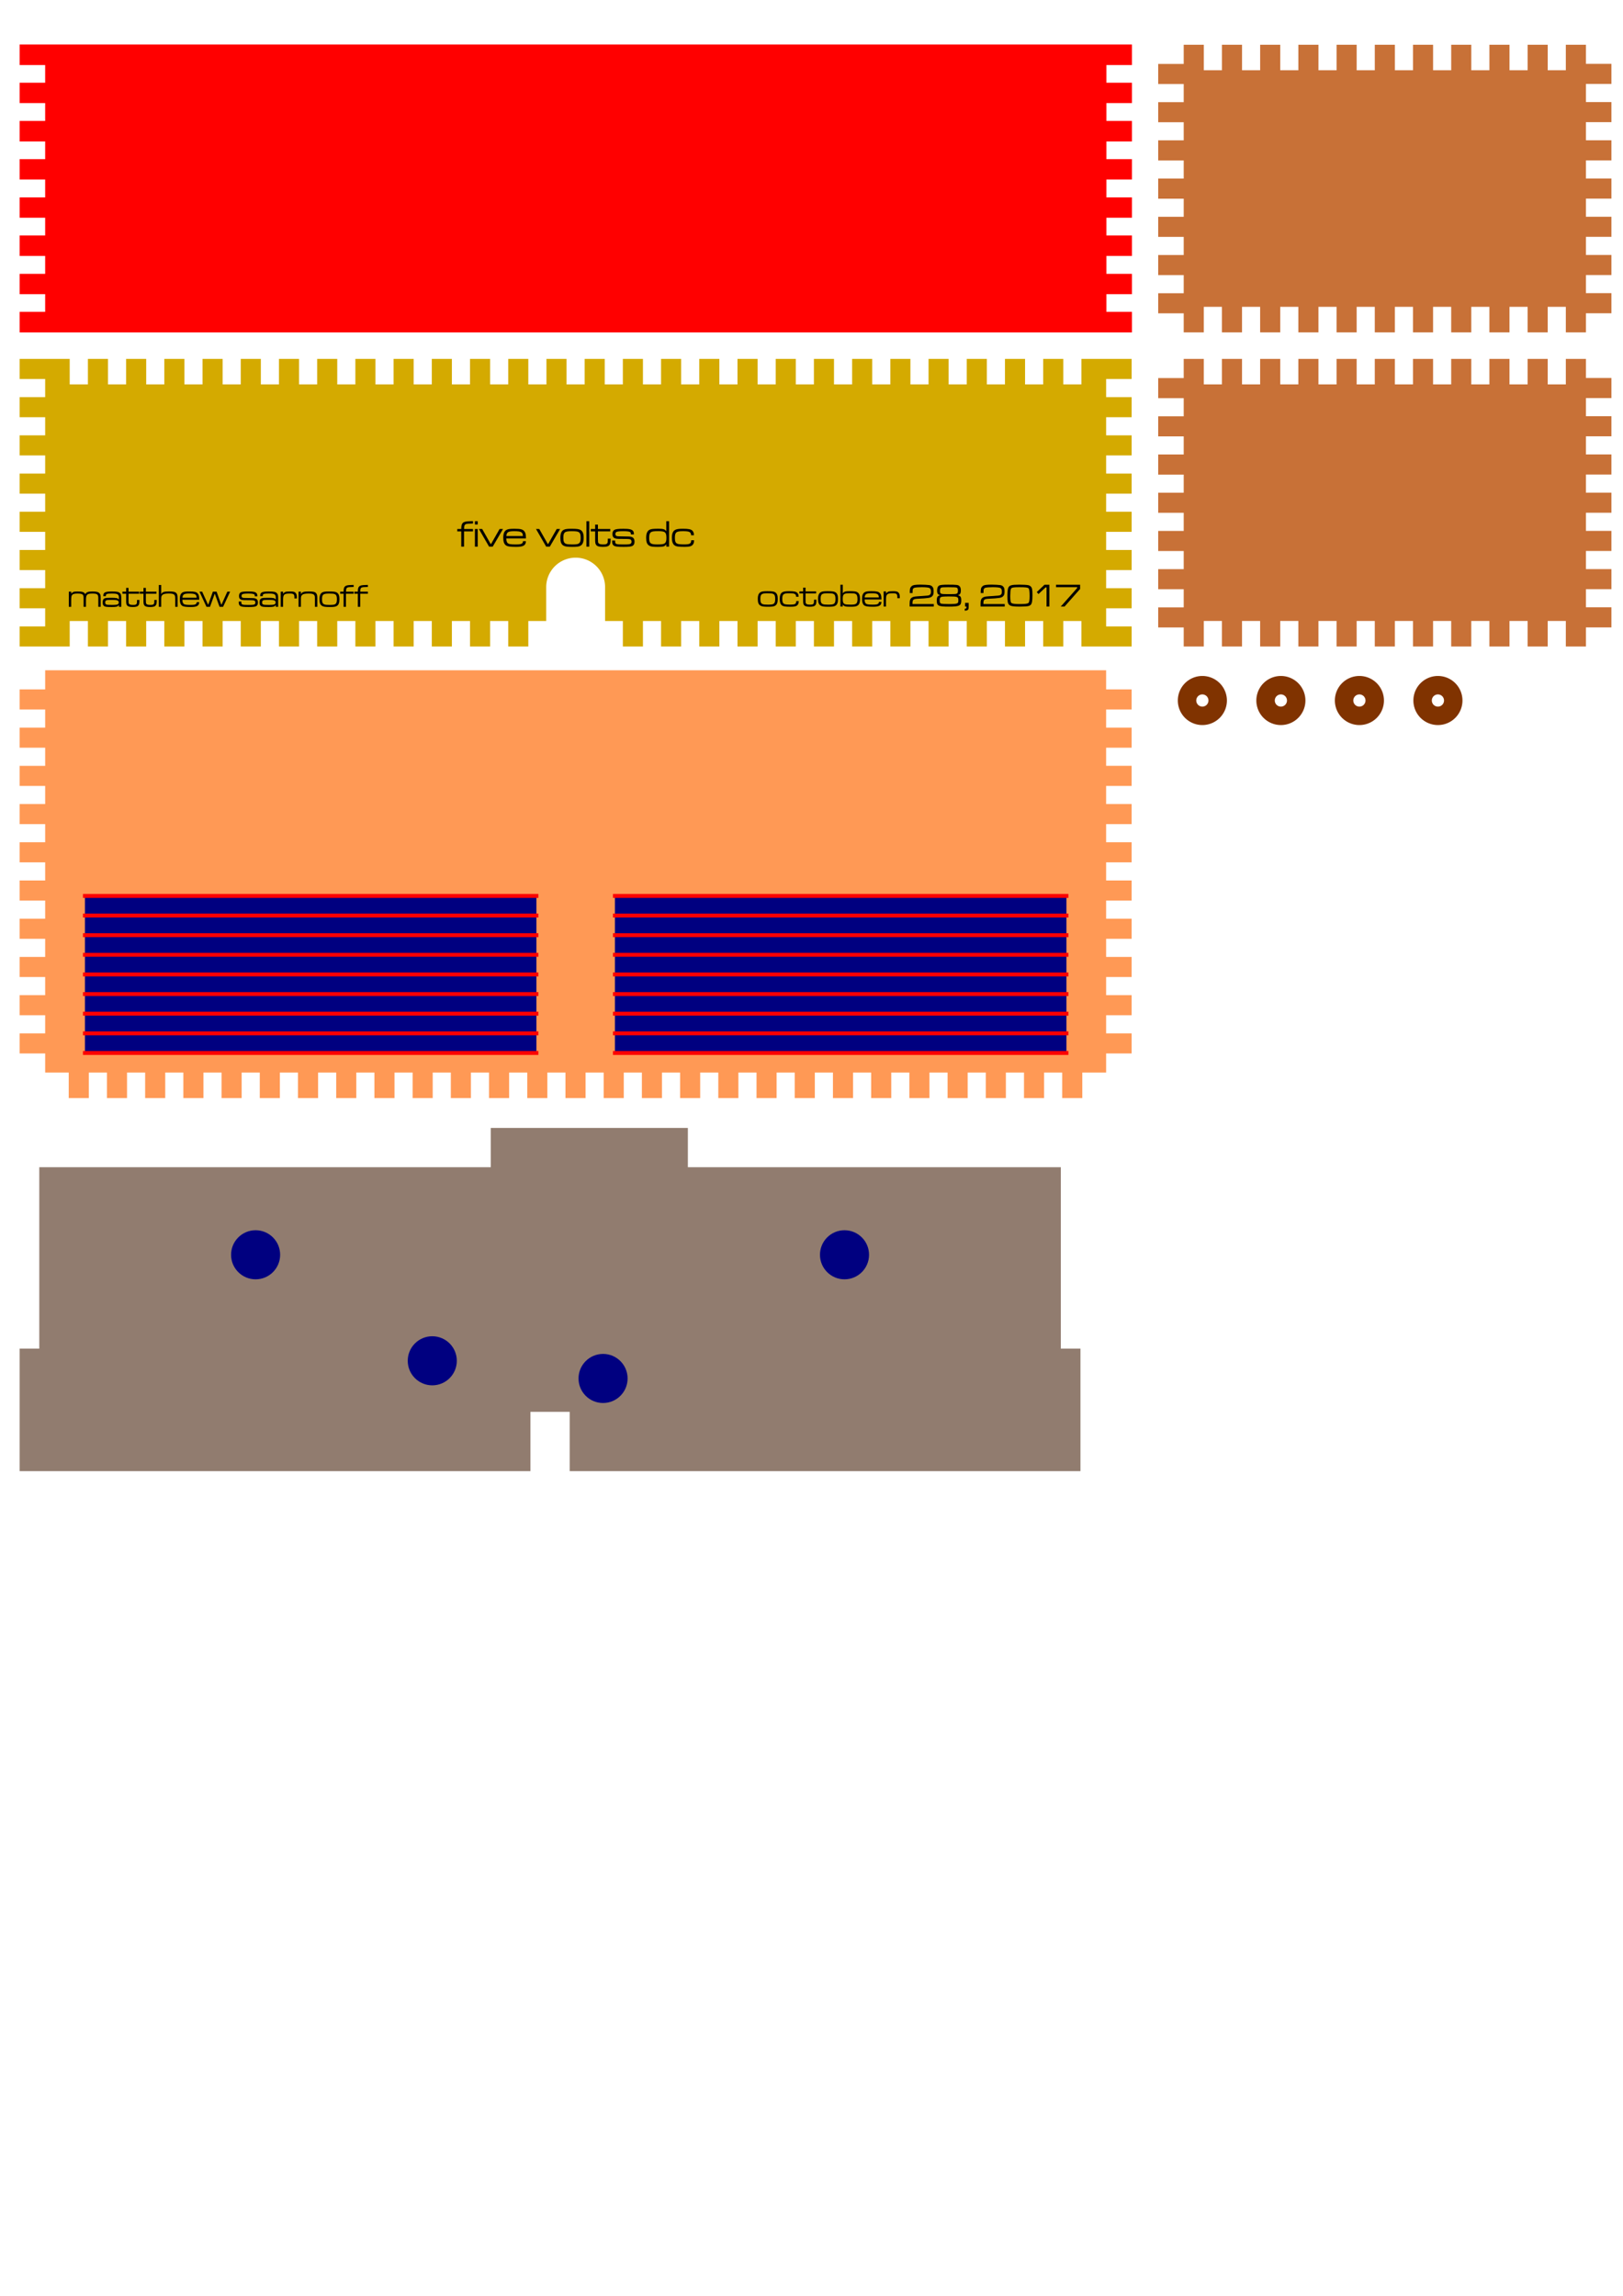 <?xml version="1.0" encoding="UTF-8" standalone="no"?>
<!-- Created with Inkscape (http://www.inkscape.org/) -->

<svg
   xmlns:dc="http://purl.org/dc/elements/1.1/"
   xmlns:cc="http://creativecommons.org/ns#"
   xmlns:rdf="http://www.w3.org/1999/02/22-rdf-syntax-ns#"
   xmlns:svg="http://www.w3.org/2000/svg"
   xmlns="http://www.w3.org/2000/svg"
   xmlns:sodipodi="http://sodipodi.sourceforge.net/DTD/sodipodi-0.dtd"
   xmlns:inkscape="http://www.inkscape.org/namespaces/inkscape"
   width="8.268in"
   height="11.693in"
   viewBox="0 0 210 297"
   version="1.1"
   id="svg8"
   inkscape:version="0.92.2 5c3e80d, 2017-08-06"
   sodipodi:docname="panaplex-glowforgeable-with-base.svg">
  <defs
     id="defs2" />
  <sodipodi:namedview
     id="base"
     pagecolor="#ffffff"
     bordercolor="#666666"
     borderopacity="1.0"
     inkscape:pageopacity="0.0"
     inkscape:pageshadow="2"
     inkscape:zoom="1.024917"
     inkscape:cx="59.522669"
     inkscape:cy="585.55363"
     inkscape:document-units="in"
     inkscape:current-layer="layer1"
     showgrid="true"
     inkscape:window-width="2560"
     inkscape:window-height="1395"
     inkscape:window-x="1680"
     inkscape:window-y="1"
     inkscape:window-maximized="1"
     units="in">
    <inkscape:grid
       type="xygrid"
       id="grid10"
       units="in"
       spacingx="2.54"
       spacingy="2.54"
       empspacing="10" />
  </sodipodi:namedview>
  <g
     inkscape:label="Layer 1"
     inkscape:groupmode="layer"
     id="layer1">
    <path
       style="opacity:1;fill:#803300;fill-opacity:1;fill-rule:nonzero;stroke:none;stroke-width:0.178;stroke-linecap:square;stroke-linejoin:miter;stroke-miterlimit:4;stroke-dasharray:none;stroke-dashoffset:0;stroke-opacity:1;paint-order:fill markers stroke"
       d="m 155.575,87.45 a 3.175,3.175 0 0 0 -3.175,3.175 3.175,3.175 0 0 0 3.175,3.175 3.175,3.175 0 0 0 3.175,-3.175 3.175,3.175 0 0 0 -3.175,-3.175 z m 0,2.387 a 0.787,0.787 0 0 1 0.788,0.788 0.787,0.787 0 0 1 -0.788,0.788 0.787,0.787 0 0 1 -0.788,-0.788 0.787,0.787 0 0 1 0.788,-0.788 z"
       id="path841"
       inkscape:connector-curvature="0" />
    <path
       style="opacity:1;fill:#917c6f;fill-opacity:1;fill-rule:nonzero;stroke:none;stroke-width:0.265;stroke-linecap:square;stroke-linejoin:miter;stroke-miterlimit:4;stroke-dasharray:none;stroke-dashoffset:0;stroke-opacity:1"
       d="m 63.5,145.921 v 0.051 5.029 H 5.08 v 23.469 H 2.54 v 15.85 h 2.591 63.5 v -7.671 h 5.08 v 7.671 h 63.5 2.591 v -15.85 h -2.54 v -23.469 h -48.26 v -5.08 z"
       id="rect220"
       inkscape:connector-curvature="0" />
    <path
       inkscape:connector-curvature="0"
       id="path863"
       d="m 165.735,87.45 a 3.175,3.175 0 0 0 -3.175,3.175 3.175,3.175 0 0 0 3.175,3.175 3.175,3.175 0 0 0 3.175,-3.175 3.175,3.175 0 0 0 -3.175,-3.175 z m 0,2.387 a 0.787,0.787 0 0 1 0.788,0.788 0.787,0.787 0 0 1 -0.788,0.788 0.787,0.787 0 0 1 -0.788,-0.788 0.787,0.787 0 0 1 0.788,-0.788 z"
       style="opacity:1;fill:#803300;fill-opacity:1;fill-rule:nonzero;stroke:none;stroke-width:0.178;stroke-linecap:square;stroke-linejoin:miter;stroke-miterlimit:4;stroke-dasharray:none;stroke-dashoffset:0;stroke-opacity:1;paint-order:fill markers stroke" />
    <path
       style="opacity:1;fill:#803300;fill-opacity:1;fill-rule:nonzero;stroke:none;stroke-width:0.178;stroke-linecap:square;stroke-linejoin:miter;stroke-miterlimit:4;stroke-dasharray:none;stroke-dashoffset:0;stroke-opacity:1;paint-order:fill markers stroke"
       d="m 175.895,87.45 a 3.175,3.175 0 0 0 -3.175,3.175 3.175,3.175 0 0 0 3.175,3.175 3.175,3.175 0 0 0 3.175,-3.175 3.175,3.175 0 0 0 -3.175,-3.175 z m 0,2.387 a 0.787,0.787 0 0 1 0.788,0.788 0.787,0.787 0 0 1 -0.788,0.788 0.787,0.787 0 0 1 -0.788,-0.788 0.787,0.787 0 0 1 0.788,-0.788 z"
       id="path865"
       inkscape:connector-curvature="0" />
    <path
       inkscape:connector-curvature="0"
       id="path867"
       d="m 186.055,87.45 a 3.175,3.175 0 0 0 -3.175,3.175 3.175,3.175 0 0 0 3.175,3.175 3.175,3.175 0 0 0 3.175,-3.175 3.175,3.175 0 0 0 -3.175,-3.175 z m 0,2.387 a 0.787,0.787 0 0 1 0.788,0.788 0.787,0.787 0 0 1 -0.788,0.788 0.787,0.787 0 0 1 -0.788,-0.788 0.787,0.787 0 0 1 0.788,-0.788 z"
       style="opacity:1;fill:#803300;fill-opacity:1;fill-rule:nonzero;stroke:none;stroke-width:0.178;stroke-linecap:square;stroke-linejoin:miter;stroke-miterlimit:4;stroke-dasharray:none;stroke-dashoffset:0;stroke-opacity:1;paint-order:fill markers stroke" />
    <circle
       style="opacity:1;fill:#000080;fill-opacity:1;fill-rule:nonzero;stroke:none;stroke-width:0.178;stroke-linecap:square;stroke-linejoin:miter;stroke-miterlimit:4;stroke-dasharray:none;stroke-dashoffset:0;stroke-opacity:1;paint-order:fill markers stroke"
       id="path135"
       cx="33.071"
       cy="162.329"
       r="3.175" />
    <circle
       r="3.175"
       cy="176.045"
       cx="55.931"
       id="circle137"
       style="opacity:1;fill:#000080;fill-opacity:1;fill-rule:nonzero;stroke:none;stroke-width:0.178;stroke-linecap:square;stroke-linejoin:miter;stroke-miterlimit:4;stroke-dasharray:none;stroke-dashoffset:0;stroke-opacity:1;paint-order:fill markers stroke" />
    <circle
       style="opacity:1;fill:#000080;fill-opacity:1;fill-rule:nonzero;stroke:none;stroke-width:0.178;stroke-linecap:square;stroke-linejoin:miter;stroke-miterlimit:4;stroke-dasharray:none;stroke-dashoffset:0;stroke-opacity:1;paint-order:fill markers stroke"
       id="circle139"
       cx="78.029"
       cy="178.331"
       r="3.175" />
    <circle
       r="3.175"
       cy="162.329"
       cx="109.271"
       id="circle141"
       style="opacity:1;fill:#000080;fill-opacity:1;fill-rule:nonzero;stroke:none;stroke-width:0.178;stroke-linecap:square;stroke-linejoin:miter;stroke-miterlimit:4;stroke-dasharray:none;stroke-dashoffset:0;stroke-opacity:1;paint-order:fill markers stroke" />
    <path
       inkscape:connector-curvature="0"
       style="opacity:1;fill:#d4aa00;fill-opacity:1;fill-rule:nonzero;stroke:none;stroke-width:0.265;stroke-linecap:square;stroke-linejoin:miter;stroke-miterlimit:4;stroke-dasharray:none;stroke-dashoffset:0;stroke-opacity:1"
       d="m 2.54,46.429 v 0.064 2.536 h 3.302 v 0.766 1.579 H 2.54 v 2.6 h 3.302 v 2.345 H 2.54 v 2.599 h 3.302 v 2.345 H 2.54 v 2.599 h 3.302 v 2.345 H 2.54 v 2.599 h 3.302 v 2.345 H 2.54 v 2.6 h 3.302 v 2.345 H 2.54 v 2.599 h 3.302 v 1.579 0.766 H 2.54 v 2.599 h 3.366 3.111 v -3.302 h 2.354 v 3.302 h 2.599 v -3.302 h 2.345 v 3.302 h 2.599 v -3.302 h 2.345 v 3.302 h 2.599 v -3.302 h 2.345 v 3.302 h 2.599 v -3.302 h 2.346 v 3.302 h 2.599 v -3.302 h 2.345 v 3.302 h 2.599 v -3.302 h 2.345 v 3.302 h 2.599 v -3.302 h 2.345 v 3.302 h 2.599 v -3.302 h 2.346 v 3.302 h 2.599 v -3.302 h 2.345 v 3.302 h 2.599 v -3.302 h 2.345 v 3.302 h 2.599 v -3.302 h 2.345 v 3.302 h 2.599 v -3.302 h 2.316 v -4.382 a 3.81,3.81 0 0 1 3.81,-3.81 3.81,3.81 0 0 1 3.81,3.81 v 4.382 h 2.299 v 3.302 h 2.599 v -3.302 h 2.345 v 3.302 h 2.599 v -3.302 h 2.346 v 3.302 h 2.599 v -3.302 h 2.345 v 3.302 h 2.599 v -3.302 h 2.345 v 3.302 h 2.599 v -3.302 h 2.345 v 3.302 h 2.599 v -3.302 h 2.346 v 3.302 h 2.599 v -3.302 h 2.345 v 3.302 h 2.599 v -3.302 h 2.345 v 3.302 h 2.599 v -3.302 h 2.345 v 3.302 h 2.6 v -3.302 h 2.345 v 3.302 h 2.599 v -3.302 h 2.345 v 3.302 h 2.599 v -3.302 h 2.345 v 3.302 h 3.137 3.365 v -2.599 h -3.302 v -0.766 -1.579 h 3.302 v -2.599 h -3.302 v -2.345 h 3.302 v -2.6 h -3.302 v -2.345 h 3.302 v -2.599 h -3.302 v -2.345 h 3.302 V 61.263 h -3.302 v -2.345 h 3.302 v -2.599 h -3.302 v -2.345 h 3.302 v -2.6 h -3.302 v -1.579 -0.766 h 3.302 v -2.599 h -3.365 -3.137 v 3.302 h -2.345 v -3.302 h -2.599 v 3.302 h -2.345 v -3.302 h -2.599 v 3.302 h -2.345 v -3.302 h -2.6 v 3.302 h -2.345 v -3.302 h -2.599 v 3.302 h -2.345 v -3.302 h -2.599 v 3.302 h -2.345 v -3.302 h -2.599 v 3.302 h -2.346 v -3.302 h -2.599 v 3.302 h -2.345 v -3.302 h -2.599 v 3.302 h -2.345 v -3.302 h -2.599 v 3.302 h -2.345 v -3.302 h -2.599 v 3.302 h -2.346 v -3.302 h -2.599 v 3.302 h -2.345 v -3.302 h -2.599 v 3.302 h -2.345 v -3.302 h -2.599 v 3.302 h -2.345 v -3.302 h -2.599 v 3.302 h -2.346 v -3.302 h -2.599 v 3.302 h -2.345 v -3.302 h -2.599 v 3.302 h -2.345 v -3.302 h -2.599 v 3.302 h -2.345 v -3.302 h -2.599 v 3.302 h -2.346 v -3.302 h -2.599 v 3.302 h -2.345 v -3.302 h -2.599 v 3.302 h -2.345 v -3.302 h -2.599 v 3.302 H 33.748 V 46.429 H 31.149 v 3.302 h -2.346 v -3.302 h -2.599 v 3.302 h -2.345 v -3.302 h -2.599 v 3.302 h -2.345 v -3.302 h -2.599 v 3.302 h -2.345 v -3.302 h -2.599 v 3.302 H 9.017 V 46.429 H 5.906 Z"
       id="rect980" />
    <path
       inkscape:connector-curvature="0"
       style="opacity:1;fill:#c87137;fill-opacity:1;fill-rule:nonzero;stroke:none;stroke-width:0.203;stroke-linecap:square;stroke-linejoin:miter;stroke-miterlimit:4;stroke-dasharray:none;stroke-dashoffset:0;stroke-opacity:1;paint-order:fill markers stroke"
       d="m 153.162,5.789 v 0.064 2.417 H 149.86 v 2.599 h 3.302 v 2.345 H 149.86 v 2.599 h 3.302 v 2.345 H 149.86 v 2.6 h 3.302 v 2.345 H 149.86 v 2.599 h 3.302 v 2.345 H 149.86 v 2.599 h 3.302 v 2.345 H 149.86 v 2.599 h 3.302 v 2.346 H 149.86 v 2.599 h 3.302 v 2.463 h 2.6 v -3.302 h 2.345 v 3.302 h 2.599 v -3.302 h 2.345 v 3.302 h 2.599 v -3.302 h 2.345 v 3.302 h 2.599 v -3.302 h 2.345 v 3.302 h 2.6 v -3.302 h 2.345 v 3.302 h 2.599 v -3.302 h 2.345 v 3.302 h 2.599 v -3.302 h 2.345 v 3.302 h 2.599 v -3.302 h 2.345 v 3.302 h 2.6 v -3.302 h 2.345 v 3.302 h 2.599 v -3.302 h 2.345 v 3.302 h 2.599 v -2.472 h 3.302 v -2.599 h -3.302 v -2.345 h 3.302 v -2.599 h -3.302 v -2.345 h 3.302 v -2.599 h -3.302 v -2.345 h 3.302 v -2.6 h -3.302 v -2.345 h 3.302 v -2.599 h -3.302 v -2.345 h 3.302 v -2.599 h -3.302 v -2.345 h 3.302 V 8.262 h -3.302 v -2.473 h -2.599 V 9.091 H 200.262 V 5.789 h -2.599 v 3.302 h -2.345 V 5.789 h -2.6 v 3.302 h -2.345 V 5.789 h -2.599 v 3.302 h -2.345 V 5.789 h -2.599 v 3.302 h -2.345 V 5.789 h -2.599 v 3.302 h -2.345 V 5.789 h -2.6 v 3.302 h -2.345 V 5.789 h -2.599 v 3.302 h -2.345 V 5.789 h -2.599 v 3.302 h -2.345 V 5.789 h -2.599 v 3.302 h -2.345 V 5.789 Z"
       id="rect130" />
    <path
       inkscape:connector-curvature="0"
       style="opacity:1;fill:#ff9955;fill-opacity:1;fill-rule:nonzero;stroke:none;stroke-width:0.265;stroke-linecap:square;stroke-linejoin:miter;stroke-miterlimit:4;stroke-dasharray:none;stroke-dashoffset:0;stroke-opacity:1"
       d="m 5.842,86.713 v 0.064 2.409 H 2.54 v 2.6 h 3.302 v 2.345 H 2.54 v 2.599 h 3.302 v 2.345 H 2.54 v 2.599 h 3.302 v 2.345 H 2.54 v 2.599 h 3.302 v 2.345 H 2.54 v 2.6 h 3.302 v 2.345 H 2.54 v 2.599 h 3.302 v 2.345 H 2.54 v 2.599 h 3.302 v 2.345 H 2.54 v 2.599 h 3.302 v 2.346 H 2.54 v 2.599 h 3.302 v 2.345 H 2.54 v 2.599 h 3.302 v 2.472 H 8.89 v 3.302 h 2.599 v -3.302 h 2.345 v 3.302 h 2.599 v -3.302 h 2.345 v 3.302 h 2.599 v -3.302 h 2.345 v 3.302 h 2.6 v -3.302 h 2.345 v 3.302 h 2.599 v -3.302 h 2.345 v 3.302 h 2.599 v -3.302 h 2.345 v 3.302 h 2.599 v -3.302 h 2.345 v 3.302 h 2.6 v -3.302 h 2.345 v 3.302 h 2.599 v -3.302 h 2.345 v 3.302 h 2.599 v -3.302 h 2.345 v 3.302 h 2.599 v -3.302 h 2.345 v 3.302 h 2.6 v -3.302 h 2.345 v 3.302 h 2.599 v -3.302 h 2.345 v 3.302 h 2.599 v -3.302 h 2.345 v 3.302 h 2.599 v -3.302 h 2.345 v 3.302 h 2.6 v -3.302 h 2.345 v 3.302 h 2.599 v -3.302 h 2.345 v 3.302 h 2.599 v -3.302 h 2.345 v 3.302 h 2.599 v -3.302 h 2.346 v 3.302 h 2.599 v -3.302 h 2.345 v 3.302 h 2.599 v -3.302 h 2.345 v 3.302 h 2.599 v -3.302 h 2.345 v 3.302 h 2.599 v -3.302 h 2.346 v 3.302 h 2.599 v -3.302 h 2.345 v 3.302 h 2.599 v -3.302 h 2.345 v 3.302 h 2.599 v -3.302 h 2.345 v 3.302 h 2.599 v -3.302 h 3.082 v -2.472 h 3.302 v -2.599 h -3.302 v -2.345 h 3.302 v -2.6 h -3.302 v -2.345 h 3.302 v -2.599 h -3.302 v -2.345 h 3.302 v -2.599 h -3.302 v -2.345 h 3.302 v -2.599 h -3.302 v -2.345 h 3.302 v -2.6 h -3.302 v -2.345 h 3.302 v -2.599 h -3.302 v -2.345 h 3.302 v -2.599 h -3.302 v -2.345 h 3.302 v -2.599 h -3.302 v -2.345 h 3.302 v -2.6 h -3.302 v -2.472 z"
       id="rect1050" />
    <g
       transform="translate(-48.196,-10.224)"
       aria-label="matthew sarnoff"
       style="font-style:normal;font-variant:normal;font-weight:500;font-stretch:normal;font-size:4.233px;line-height:125%;font-family:'Microgramma D Extended';-inkscape-font-specification:'Microgramma D Extended Medium';letter-spacing:0px;word-spacing:0px;fill:#000000;fill-opacity:1;stroke:none;stroke-width:0.265px;stroke-linecap:butt;stroke-linejoin:miter;stroke-opacity:1"
       id="text199">
      <path
         inkscape:connector-curvature="0"
         d="m 57.097,86.767 v 1.96 h 0.309 v -0.77 c 0,-0.487 0.025,-0.656 0.123,-0.766 0.114,-0.127 0.309,-0.178 0.703,-0.178 0.368,0 0.559,0.042 0.669,0.144 0.08,0.08 0.106,0.186 0.106,0.47 v 1.101 h 0.309 v -0.77 c 0,-0.478 0.03,-0.643 0.14,-0.77 0.106,-0.127 0.292,-0.174 0.686,-0.174 0.648,0 0.77,0.097 0.77,0.614 v 1.101 h 0.309 v -1.033 c 0,-0.457 -0.025,-0.572 -0.152,-0.715 -0.165,-0.178 -0.389,-0.237 -0.923,-0.237 -0.563,0 -0.787,0.085 -0.914,0.343 -0.157,-0.267 -0.377,-0.343 -1.016,-0.343 -0.478,0 -0.61,0.047 -0.804,0.284 v -0.258 z"
         style="font-style:normal;font-variant:normal;font-weight:500;font-stretch:normal;font-family:'Microgramma D Extended';-inkscape-font-specification:'Microgramma D Extended Medium';stroke-width:0.265px"
         id="path215" />
      <path
         inkscape:connector-curvature="0"
         d="m 61.888,87.356 v -0.025 c 0.004,-0.271 0.123,-0.318 0.796,-0.318 0.512,0 0.69,0.038 0.8,0.174 0.072,0.085 0.093,0.169 0.093,0.373 v 0.212 h -0.025 c -0.135,-0.186 -0.271,-0.212 -1.075,-0.212 -0.415,0 -0.601,0.017 -0.72,0.064 -0.203,0.076 -0.279,0.229 -0.279,0.538 0,0.237 0.042,0.356 0.169,0.457 0.144,0.11 0.33,0.135 1.033,0.135 0.597,0 0.741,-0.042 0.889,-0.254 h 0.013 l -0.004,0.229 h 0.309 v -1.033 c 0,-0.466 -0.03,-0.597 -0.165,-0.732 -0.165,-0.174 -0.394,-0.22 -1.058,-0.22 -0.851,0 -1.101,0.119 -1.101,0.529 v 0.085 z m 0.792,0.478 c 0.69,0 0.876,0.068 0.876,0.322 0,0.262 -0.157,0.326 -0.813,0.326 -0.483,0 -0.694,-0.013 -0.783,-0.051 -0.11,-0.047 -0.152,-0.123 -0.152,-0.267 0,-0.127 0.038,-0.212 0.114,-0.262 0.089,-0.055 0.237,-0.068 0.758,-0.068 z"
         style="font-style:normal;font-variant:normal;font-weight:500;font-stretch:normal;font-family:'Microgramma D Extended';-inkscape-font-specification:'Microgramma D Extended Medium';stroke-width:0.265px"
         id="path217" />
      <path
         inkscape:connector-curvature="0"
         d="m 64.516,86.281 v 0.487 h -0.483 v 0.267 h 0.483 v 0.948 c 0,0.309 0.025,0.432 0.11,0.55 0.114,0.157 0.339,0.22 0.758,0.22 0.415,0 0.627,-0.068 0.741,-0.241 0.08,-0.119 0.106,-0.246 0.106,-0.55 v -0.123 h -0.309 v 0.123 c 0,0.241 -0.013,0.313 -0.059,0.385 -0.068,0.106 -0.174,0.135 -0.449,0.135 -0.296,0 -0.436,-0.038 -0.516,-0.135 -0.064,-0.08 -0.064,-0.093 -0.072,-0.466 v -0.847 h 1.372 v -0.267 h -1.372 v -0.487 z"
         style="font-style:normal;font-variant:normal;font-weight:500;font-stretch:normal;font-family:'Microgramma D Extended';-inkscape-font-specification:'Microgramma D Extended Medium';stroke-width:0.265px"
         id="path219" />
      <path
         inkscape:connector-curvature="0"
         d="m 66.757,86.281 v 0.487 h -0.483 v 0.267 h 0.483 v 0.948 c 0,0.309 0.025,0.432 0.11,0.55 0.114,0.157 0.339,0.22 0.758,0.22 0.415,0 0.627,-0.068 0.741,-0.241 0.08,-0.119 0.106,-0.246 0.106,-0.55 v -0.123 h -0.309 v 0.123 c 0,0.241 -0.013,0.313 -0.059,0.385 -0.068,0.106 -0.174,0.135 -0.449,0.135 -0.296,0 -0.436,-0.038 -0.516,-0.135 -0.064,-0.08 -0.064,-0.093 -0.072,-0.466 v -0.847 h 1.372 v -0.267 h -1.372 v -0.487 z"
         style="font-style:normal;font-variant:normal;font-weight:500;font-stretch:normal;font-family:'Microgramma D Extended';-inkscape-font-specification:'Microgramma D Extended Medium';stroke-width:0.265px"
         id="path221" />
      <path
         inkscape:connector-curvature="0"
         d="m 68.743,85.904 v 2.824 h 0.309 v -0.923 c 0,-0.373 0.017,-0.461 0.123,-0.58 0.131,-0.152 0.381,-0.216 0.859,-0.216 0.423,0 0.618,0.047 0.72,0.169 0.093,0.114 0.11,0.22 0.11,0.627 v 0.923 h 0.309 v -1.02 c 0,-0.466 -0.034,-0.618 -0.165,-0.754 -0.152,-0.161 -0.394,-0.216 -0.936,-0.216 -0.639,0 -0.864,0.072 -0.995,0.318 h -0.025 v -1.151 z"
         style="font-style:normal;font-variant:normal;font-weight:500;font-stretch:normal;font-family:'Microgramma D Extended';-inkscape-font-specification:'Microgramma D Extended Medium';stroke-width:0.265px"
         id="path223" />
      <path
         inkscape:connector-curvature="0"
         d="m 73.646,88.122 c -0.013,0.127 -0.021,0.161 -0.072,0.212 -0.102,0.114 -0.275,0.148 -0.72,0.148 -0.588,0 -0.8,-0.038 -0.919,-0.161 -0.093,-0.097 -0.135,-0.25 -0.144,-0.504 h 2.184 c -0.009,-0.466 -0.051,-0.643 -0.199,-0.817 -0.182,-0.203 -0.415,-0.258 -1.092,-0.258 -0.474,0 -0.699,0.03 -0.859,0.119 -0.254,0.14 -0.368,0.415 -0.368,0.893 0,0.402 0.093,0.673 0.279,0.817 0.174,0.135 0.474,0.182 1.151,0.182 0.796,0 1.071,-0.161 1.084,-0.631 z m -1.846,-0.572 c 0.034,-0.436 0.199,-0.538 0.876,-0.538 0.762,0 0.953,0.106 0.957,0.538 z"
         style="font-style:normal;font-variant:normal;font-weight:500;font-stretch:normal;font-family:'Microgramma D Extended';-inkscape-font-specification:'Microgramma D Extended Medium';stroke-width:0.265px"
         id="path225" />
      <path
         inkscape:connector-curvature="0"
         d="m 74.004,86.767 0.906,1.96 h 0.457 l 0.597,-1.668 h 0.03 l 0.605,1.668 h 0.461 l 0.91,-1.96 h -0.36 l -0.754,1.676 h -0.034 l -0.601,-1.676 h -0.487 l -0.593,1.676 h -0.03 l -0.762,-1.676 z"
         style="font-style:normal;font-variant:normal;font-weight:500;font-stretch:normal;font-family:'Microgramma D Extended';-inkscape-font-specification:'Microgramma D Extended Medium';stroke-width:0.265px"
         id="path227" />
      <path
         inkscape:connector-curvature="0"
         d="m 79.085,88.046 v 0.102 c 0,0.241 0.047,0.364 0.182,0.461 0.148,0.11 0.415,0.144 1.084,0.144 0.559,0 0.842,-0.03 0.982,-0.106 0.161,-0.089 0.233,-0.233 0.233,-0.474 0,-0.385 -0.182,-0.555 -0.631,-0.572 -0.203,-0.009 -0.77,-0.021 -0.902,-0.017 -0.47,0.009 -0.584,-0.042 -0.584,-0.258 0,-0.102 0.03,-0.174 0.089,-0.216 0.089,-0.068 0.347,-0.097 0.783,-0.097 0.466,0 0.699,0.034 0.783,0.123 0.047,0.042 0.059,0.093 0.059,0.237 h 0.33 c 0,-0.233 -0.017,-0.296 -0.089,-0.385 -0.144,-0.186 -0.411,-0.246 -1.071,-0.246 -0.576,0 -0.868,0.038 -1.008,0.127 -0.14,0.093 -0.207,0.241 -0.207,0.453 0,0.394 0.182,0.533 0.699,0.542 0.749,0.009 0.813,0.009 0.897,0.009 0.394,-0.004 0.521,0.072 0.521,0.305 0,0.097 -0.025,0.165 -0.085,0.212 -0.093,0.076 -0.246,0.093 -0.787,0.093 -0.881,0 -0.948,-0.025 -0.944,-0.381 l -0.004,-0.055 z"
         style="font-style:normal;font-variant:normal;font-weight:500;font-stretch:normal;font-family:'Microgramma D Extended';-inkscape-font-specification:'Microgramma D Extended Medium';stroke-width:0.265px"
         id="path229" />
      <path
         inkscape:connector-curvature="0"
         d="m 82.186,87.356 v -0.025 c 0.004,-0.271 0.123,-0.318 0.796,-0.318 0.512,0 0.69,0.038 0.8,0.174 0.072,0.085 0.093,0.169 0.093,0.373 v 0.212 h -0.025 c -0.135,-0.186 -0.271,-0.212 -1.075,-0.212 -0.415,0 -0.601,0.017 -0.72,0.064 -0.203,0.076 -0.279,0.229 -0.279,0.538 0,0.237 0.042,0.356 0.169,0.457 0.144,0.11 0.33,0.135 1.033,0.135 0.597,0 0.741,-0.042 0.889,-0.254 h 0.013 l -0.004,0.229 h 0.309 v -1.033 c 0,-0.466 -0.03,-0.597 -0.165,-0.732 -0.165,-0.174 -0.394,-0.22 -1.058,-0.22 -0.851,0 -1.101,0.119 -1.101,0.529 v 0.085 z m 0.792,0.478 c 0.69,0 0.876,0.068 0.876,0.322 0,0.262 -0.157,0.326 -0.813,0.326 -0.483,0 -0.694,-0.013 -0.783,-0.051 -0.11,-0.047 -0.152,-0.123 -0.152,-0.267 0,-0.127 0.038,-0.212 0.114,-0.262 0.089,-0.055 0.237,-0.068 0.758,-0.068 z"
         style="font-style:normal;font-variant:normal;font-weight:500;font-stretch:normal;font-family:'Microgramma D Extended';-inkscape-font-specification:'Microgramma D Extended Medium';stroke-width:0.265px"
         id="path231" />
      <path
         inkscape:connector-curvature="0"
         d="m 84.514,86.767 v 1.96 h 0.309 v -0.906 c 0,-0.69 0.131,-0.809 0.876,-0.809 0.483,0 0.588,0.089 0.588,0.495 v 0.14 h 0.318 v -0.203 c 0,-0.254 -0.068,-0.44 -0.199,-0.555 -0.131,-0.114 -0.288,-0.148 -0.673,-0.148 -0.373,0 -0.538,0.017 -0.656,0.076 -0.106,0.051 -0.182,0.119 -0.233,0.212 h -0.021 v -0.262 z"
         style="font-style:normal;font-variant:normal;font-weight:500;font-stretch:normal;font-family:'Microgramma D Extended';-inkscape-font-specification:'Microgramma D Extended Medium';stroke-width:0.265px"
         id="path233" />
      <path
         inkscape:connector-curvature="0"
         d="m 86.821,86.767 v 1.96 h 0.309 v -0.906 c 0,-0.373 0.017,-0.466 0.114,-0.58 0.135,-0.165 0.381,-0.229 0.864,-0.229 0.428,0 0.622,0.047 0.724,0.169 0.089,0.102 0.11,0.22 0.11,0.572 v 0.974 h 0.309 v -1.105 c 0,-0.368 -0.042,-0.533 -0.161,-0.665 -0.152,-0.165 -0.385,-0.216 -0.948,-0.216 -0.643,0 -0.859,0.068 -0.986,0.322 h -0.025 v -0.296 z"
         style="font-style:normal;font-variant:normal;font-weight:500;font-stretch:normal;font-family:'Microgramma D Extended';-inkscape-font-specification:'Microgramma D Extended Medium';stroke-width:0.265px"
         id="path235" />
      <path
         inkscape:connector-curvature="0"
         d="m 90.734,86.742 c -0.445,0 -0.665,0.03 -0.826,0.114 -0.258,0.135 -0.377,0.415 -0.377,0.881 0,0.483 0.097,0.732 0.347,0.876 0.178,0.106 0.419,0.14 0.995,0.14 0.5,0 0.72,-0.03 0.889,-0.127 0.246,-0.14 0.351,-0.406 0.351,-0.881 0,-0.457 -0.097,-0.711 -0.334,-0.864 -0.169,-0.106 -0.411,-0.14 -1.046,-0.14 z m 0.051,0.271 c 0.398,0 0.61,0.021 0.728,0.076 0.199,0.089 0.271,0.262 0.271,0.648 0,0.343 -0.051,0.516 -0.178,0.618 -0.127,0.097 -0.301,0.127 -0.758,0.127 -0.364,0 -0.55,-0.017 -0.677,-0.064 -0.229,-0.08 -0.309,-0.254 -0.309,-0.66 0,-0.631 0.14,-0.745 0.923,-0.745 z"
         style="font-style:normal;font-variant:normal;font-weight:500;font-stretch:normal;font-family:'Microgramma D Extended';-inkscape-font-specification:'Microgramma D Extended Medium';stroke-width:0.265px"
         id="path237" />
      <path
         inkscape:connector-curvature="0"
         d="m 92.211,87.034 h 0.44 v 1.693 h 0.309 v -1.693 h 0.991 v -0.267 H 92.969 l 0.004,-0.068 c 0,-0.445 0.089,-0.516 0.643,-0.525 l 0.334,-0.013 v -0.267 l -0.356,0.013 c -0.775,0.017 -0.944,0.174 -0.944,0.859 H 92.211 Z"
         style="font-style:normal;font-variant:normal;font-weight:500;font-stretch:normal;font-family:'Microgramma D Extended';-inkscape-font-specification:'Microgramma D Extended Medium';stroke-width:0.265px"
         id="path239" />
      <path
         inkscape:connector-curvature="0"
         d="m 94.055,87.034 h 0.44 v 1.693 h 0.309 v -1.693 h 0.991 v -0.267 h -0.982 l 0.004,-0.068 c 0,-0.445 0.089,-0.516 0.643,-0.525 l 0.334,-0.013 v -0.267 l -0.356,0.013 c -0.775,0.017 -0.944,0.174 -0.944,0.859 h -0.44 z"
         style="font-style:normal;font-variant:normal;font-weight:500;font-stretch:normal;font-family:'Microgramma D Extended';-inkscape-font-specification:'Microgramma D Extended Medium';stroke-width:0.265px"
         id="path241" />
    </g>
    <g
       transform="translate(-48.196,-10.224)"
       aria-label="october 28, 2017"
       style="font-style:normal;font-variant:normal;font-weight:normal;font-stretch:normal;font-size:4.233px;line-height:125%;font-family:'Microgramma D Extended';-inkscape-font-specification:'Microgramma D Extended';letter-spacing:0px;word-spacing:0px;fill:#000000;fill-opacity:1;stroke:none;stroke-width:0.265px;stroke-linecap:butt;stroke-linejoin:miter;stroke-opacity:1"
       id="text203">
      <path
         inkscape:connector-curvature="0"
         d="m 147.45,86.707 c -0.445,0 -0.665,0.03 -0.826,0.114 -0.258,0.135 -0.377,0.415 -0.377,0.881 0,0.483 0.097,0.732 0.347,0.876 0.178,0.106 0.419,0.14 0.995,0.14 0.5,0 0.72,-0.03 0.889,-0.127 0.246,-0.14 0.351,-0.406 0.351,-0.881 0,-0.457 -0.097,-0.711 -0.334,-0.864 -0.169,-0.106 -0.411,-0.14 -1.046,-0.14 z m 0.051,0.271 c 0.398,0 0.61,0.021 0.728,0.076 0.199,0.089 0.271,0.262 0.271,0.648 0,0.343 -0.051,0.516 -0.178,0.618 -0.127,0.097 -0.301,0.127 -0.758,0.127 -0.364,0 -0.55,-0.017 -0.677,-0.064 -0.229,-0.08 -0.309,-0.254 -0.309,-0.66 0,-0.631 0.14,-0.745 0.923,-0.745 z"
         style="stroke-width:0.265px"
         id="path267" />
      <path
         inkscape:connector-curvature="0"
         d="m 151.226,87.981 c -0.013,0.381 -0.152,0.461 -0.787,0.461 -0.411,0 -0.648,-0.025 -0.77,-0.085 -0.178,-0.08 -0.254,-0.271 -0.254,-0.622 0,-0.639 0.14,-0.758 0.897,-0.758 0.72,0 0.889,0.085 0.897,0.453 h 0.322 c -0.013,-0.254 -0.055,-0.389 -0.169,-0.504 -0.157,-0.165 -0.423,-0.22 -1.05,-0.22 -0.47,0 -0.699,0.034 -0.868,0.127 -0.246,0.135 -0.36,0.411 -0.36,0.881 0,0.406 0.089,0.669 0.271,0.817 0.174,0.144 0.445,0.186 1.143,0.186 0.508,0 0.728,-0.055 0.881,-0.216 0.114,-0.119 0.161,-0.258 0.165,-0.521 z"
         style="stroke-width:0.265px"
         id="path269" />
      <path
         inkscape:connector-curvature="0"
         d="m 152.114,86.246 v 0.487 h -0.483 v 0.267 h 0.483 v 0.948 c 0,0.309 0.025,0.432 0.11,0.55 0.114,0.157 0.339,0.22 0.758,0.22 0.415,0 0.627,-0.068 0.741,-0.241 0.08,-0.119 0.106,-0.246 0.106,-0.55 V 87.804 h -0.309 v 0.123 c 0,0.241 -0.013,0.313 -0.059,0.385 -0.068,0.106 -0.174,0.135 -0.449,0.135 -0.296,0 -0.436,-0.038 -0.516,-0.135 -0.064,-0.08 -0.064,-0.093 -0.072,-0.466 v -0.847 h 1.372 v -0.267 h -1.372 v -0.487 z"
         style="stroke-width:0.265px"
         id="path271" />
      <path
         inkscape:connector-curvature="0"
         d="m 155.247,86.707 c -0.445,0 -0.665,0.03 -0.826,0.114 -0.258,0.135 -0.377,0.415 -0.377,0.881 0,0.483 0.097,0.732 0.347,0.876 0.178,0.106 0.419,0.14 0.995,0.14 0.5,0 0.72,-0.03 0.889,-0.127 0.246,-0.14 0.351,-0.406 0.351,-0.881 0,-0.457 -0.097,-0.711 -0.334,-0.864 -0.169,-0.106 -0.411,-0.14 -1.046,-0.14 z m 0.051,0.271 c 0.398,0 0.61,0.021 0.728,0.076 0.199,0.089 0.271,0.262 0.271,0.648 0,0.343 -0.051,0.516 -0.178,0.618 -0.127,0.097 -0.301,0.127 -0.758,0.127 -0.364,0 -0.55,-0.017 -0.677,-0.064 -0.229,-0.08 -0.309,-0.254 -0.309,-0.66 0,-0.631 0.14,-0.745 0.923,-0.745 z"
         style="stroke-width:0.265px"
         id="path273" />
      <path
         inkscape:connector-curvature="0"
         d="m 156.936,85.869 v 2.824 h 0.305 v -0.25 h 0.017 c 0.148,0.229 0.309,0.275 0.931,0.275 0.483,0 0.682,-0.021 0.842,-0.085 0.313,-0.127 0.445,-0.389 0.445,-0.893 0,-0.461 -0.085,-0.703 -0.296,-0.868 -0.178,-0.135 -0.377,-0.169 -1.041,-0.169 -0.559,0 -0.732,0.051 -0.872,0.262 h -0.021 v -1.096 z m 1.206,1.105 c 0.411,0 0.618,0.021 0.737,0.076 0.191,0.089 0.267,0.275 0.267,0.669 0,0.597 -0.152,0.728 -0.847,0.728 -0.453,0 -0.686,-0.021 -0.804,-0.08 -0.195,-0.089 -0.258,-0.25 -0.258,-0.652 0,-0.631 0.135,-0.741 0.906,-0.741 z"
         style="stroke-width:0.265px"
         id="path275" />
      <path
         inkscape:connector-curvature="0"
         d="m 161.922,88.087 c -0.013,0.127 -0.021,0.161 -0.072,0.212 -0.102,0.114 -0.275,0.148 -0.72,0.148 -0.588,0 -0.8,-0.038 -0.919,-0.161 -0.093,-0.097 -0.135,-0.25 -0.144,-0.504 h 2.184 c -0.008,-0.466 -0.051,-0.643 -0.199,-0.817 -0.182,-0.203 -0.415,-0.258 -1.092,-0.258 -0.474,0 -0.699,0.03 -0.859,0.119 -0.254,0.14 -0.368,0.415 -0.368,0.893 0,0.402 0.093,0.673 0.279,0.817 0.174,0.135 0.474,0.182 1.151,0.182 0.796,0 1.071,-0.161 1.084,-0.631 z m -1.846,-0.572 c 0.034,-0.436 0.199,-0.538 0.876,-0.538 0.762,0 0.953,0.106 0.957,0.538 z"
         style="stroke-width:0.265px"
         id="path277" />
      <path
         inkscape:connector-curvature="0"
         d="m 162.529,86.733 v 1.96 h 0.309 v -0.906 c 0,-0.69 0.131,-0.809 0.876,-0.809 0.483,0 0.588,0.089 0.588,0.495 v 0.14 h 0.318 v -0.203 c 0,-0.254 -0.068,-0.44 -0.199,-0.555 -0.131,-0.114 -0.288,-0.148 -0.673,-0.148 -0.373,0 -0.538,0.017 -0.656,0.076 -0.106,0.051 -0.182,0.119 -0.233,0.212 h -0.021 v -0.262 z"
         style="stroke-width:0.265px"
         id="path279" />
      <path
         inkscape:connector-curvature="0"
         d="m 169.019,88.371 h -2.756 v -0.097 c 0,-0.466 0.097,-0.555 0.635,-0.588 1.46,-0.076 1.668,-0.11 1.888,-0.301 0.157,-0.14 0.212,-0.305 0.212,-0.652 0,-0.182 -0.021,-0.356 -0.059,-0.449 -0.072,-0.186 -0.25,-0.326 -0.474,-0.364 -0.178,-0.03 -0.77,-0.064 -1.168,-0.064 -0.288,0 -0.584,0.017 -0.749,0.042 -0.233,0.038 -0.373,0.11 -0.487,0.254 -0.123,0.152 -0.148,0.292 -0.148,0.796 h 0.36 c 0,-0.284 0.004,-0.351 0.017,-0.415 0.025,-0.161 0.102,-0.241 0.262,-0.279 0.135,-0.034 0.555,-0.064 0.906,-0.064 0.504,0 0.851,0.034 0.986,0.097 0.144,0.068 0.207,0.216 0.207,0.487 0,0.233 -0.059,0.364 -0.203,0.436 -0.127,0.059 -0.296,0.08 -0.957,0.119 -0.914,0.055 -1.046,0.072 -1.236,0.165 -0.275,0.135 -0.364,0.351 -0.364,0.893 0,0.097 0.004,0.199 0.008,0.305 h 3.12 z"
         style="stroke-width:0.265px"
         id="path281" />
      <path
         inkscape:connector-curvature="0"
         d="m 172.135,87.224 c 0.127,-0.038 0.165,-0.059 0.212,-0.093 0.119,-0.089 0.174,-0.254 0.174,-0.516 0,-0.288 -0.059,-0.461 -0.207,-0.588 -0.161,-0.14 -0.373,-0.165 -1.444,-0.165 -0.643,0 -0.969,0.03 -1.13,0.102 -0.199,0.093 -0.292,0.309 -0.292,0.677 0,0.368 0.106,0.525 0.406,0.584 -0.351,0.08 -0.449,0.233 -0.449,0.707 0,0.673 0.199,0.77 1.554,0.77 1.389,0 1.613,-0.11 1.613,-0.8 0,-0.44 -0.089,-0.58 -0.436,-0.677 z m -1.274,-1.033 c 0.677,0 1.037,0.017 1.126,0.055 0.11,0.051 0.157,0.169 0.157,0.389 0,0.267 -0.064,0.381 -0.237,0.415 -0.161,0.034 -0.343,0.038 -1.13,0.038 -0.889,0 -0.953,-0.03 -0.953,-0.44 0,-0.199 0.042,-0.326 0.131,-0.385 0.089,-0.055 0.275,-0.072 0.906,-0.072 z m 0.135,1.198 c 1.118,0 1.198,0.034 1.198,0.491 0,0.229 -0.025,0.318 -0.119,0.381 -0.106,0.076 -0.428,0.11 -1.071,0.11 -0.487,0 -0.931,-0.025 -1.041,-0.059 -0.14,-0.047 -0.182,-0.144 -0.182,-0.415 0,-0.237 0.042,-0.356 0.148,-0.419 0.11,-0.064 0.389,-0.089 1.067,-0.089 z"
         style="stroke-width:0.265px"
         id="path283" />
      <path
         inkscape:connector-curvature="0"
         d="m 173.071,88.219 v 0.474 h 0.174 v 0.047 c 0,0.161 -0.042,0.233 -0.135,0.233 h -0.089 v 0.246 h 0.076 c 0.148,0 0.288,-0.047 0.351,-0.119 0.064,-0.072 0.085,-0.174 0.085,-0.406 V 88.219 Z"
         style="stroke-width:0.265px"
         id="path285" />
      <path
         inkscape:connector-curvature="0"
         d="m 178.197,88.371 h -2.756 v -0.097 c 0,-0.466 0.097,-0.555 0.635,-0.588 1.46,-0.076 1.668,-0.11 1.888,-0.301 0.157,-0.14 0.212,-0.305 0.212,-0.652 0,-0.182 -0.021,-0.356 -0.059,-0.449 -0.072,-0.186 -0.25,-0.326 -0.474,-0.364 -0.178,-0.03 -0.77,-0.064 -1.168,-0.064 -0.288,0 -0.584,0.017 -0.749,0.042 -0.233,0.038 -0.373,0.11 -0.487,0.254 -0.123,0.152 -0.148,0.292 -0.148,0.796 h 0.36 c 0,-0.284 0.004,-0.351 0.017,-0.415 0.025,-0.161 0.102,-0.241 0.262,-0.279 0.135,-0.034 0.555,-0.064 0.906,-0.064 0.504,0 0.851,0.034 0.986,0.097 0.144,0.068 0.207,0.216 0.207,0.487 0,0.233 -0.059,0.364 -0.203,0.436 -0.127,0.059 -0.296,0.08 -0.957,0.119 -0.914,0.055 -1.046,0.072 -1.236,0.165 -0.275,0.135 -0.364,0.351 -0.364,0.893 0,0.097 0.004,0.199 0.008,0.305 h 3.12 z"
         style="stroke-width:0.265px"
         id="path287" />
      <path
         inkscape:connector-curvature="0"
         d="m 180.072,85.861 c -0.521,0 -0.821,0.021 -1.033,0.08 -0.233,0.059 -0.381,0.224 -0.432,0.478 -0.038,0.199 -0.064,0.516 -0.064,0.868 0,0.728 0.047,0.991 0.212,1.164 0.174,0.186 0.525,0.25 1.363,0.25 0.216,0 0.576,-0.009 0.737,-0.021 0.402,-0.025 0.576,-0.076 0.703,-0.203 0.165,-0.165 0.229,-0.508 0.229,-1.262 0,-0.373 -0.017,-0.627 -0.051,-0.8 -0.055,-0.254 -0.237,-0.436 -0.5,-0.487 -0.216,-0.042 -0.622,-0.068 -1.164,-0.068 z m 0.013,0.33 c 0.83,0 1.096,0.034 1.202,0.148 0.089,0.102 0.131,0.415 0.131,1.008 0,0.491 -0.047,0.779 -0.148,0.876 -0.106,0.106 -0.428,0.148 -1.16,0.148 -0.631,0 -0.961,-0.047 -1.063,-0.157 -0.093,-0.093 -0.135,-0.377 -0.135,-0.885 0,-0.152 0.013,-0.432 0.025,-0.576 0.021,-0.25 0.055,-0.36 0.123,-0.428 0.102,-0.102 0.36,-0.135 1.024,-0.135 z"
         style="stroke-width:0.265px"
         id="path289" />
      <path
         inkscape:connector-curvature="0"
         d="m 183.346,85.869 -1.003,0.953 0.224,0.254 0.91,-0.855 h 0.131 v 2.472 h 0.368 v -2.824 z"
         style="stroke-width:0.265px"
         id="path291" />
      <path
         inkscape:connector-curvature="0"
         d="m 184.837,85.869 v 0.322 h 2.739 v 0.102 l -2.129,2.4 h 0.491 l 2.015,-2.278 v -0.546 z"
         style="stroke-width:0.265px"
         id="path293" />
    </g>
    <g
       transform="translate(-48.196,-10.224)"
       aria-label="five volts dc"
       style="font-style:normal;font-variant:normal;font-weight:normal;font-stretch:normal;font-size:4.939px;line-height:125%;font-family:'Microgramma D Extended';-inkscape-font-specification:'Microgramma D Extended';letter-spacing:0px;word-spacing:0px;fill:#000000;fill-opacity:1;stroke:none;stroke-width:0.265px;stroke-linecap:butt;stroke-linejoin:miter;stroke-opacity:1"
       id="text207">
      <path
         inkscape:connector-curvature="0"
         d="m 107.362,78.969 h 0.514 v 1.976 h 0.361 v -1.976 h 1.156 v -0.311 h -1.146 l 0.005,-0.079 c 0,-0.519 0.104,-0.603 0.751,-0.612 l 0.39,-0.015 v -0.311 l -0.415,0.015 c -0.904,0.02 -1.101,0.202 -1.101,1.003 h -0.514 z"
         style="stroke-width:0.265px"
         id="path244" />
      <path
         inkscape:connector-curvature="0"
         d="m 109.644,78.658 v 2.287 h 0.361 v -2.287 z m 0,-1.008 v 0.43 h 0.361 v -0.43 z"
         style="stroke-width:0.265px"
         id="path246" />
      <path
         inkscape:connector-curvature="0"
         d="m 110.158,78.658 1.319,2.287 h 0.469 l 1.333,-2.287 h -0.44 l -1.111,1.951 h -0.04 l -1.106,-1.951 z"
         style="stroke-width:0.265px"
         id="path248" />
      <path
         inkscape:connector-curvature="0"
         d="m 115.866,80.239 c -0.015,0.148 -0.025,0.188 -0.084,0.247 -0.119,0.133 -0.321,0.173 -0.84,0.173 -0.687,0 -0.933,-0.044 -1.072,-0.188 -0.109,-0.114 -0.158,-0.291 -0.168,-0.588 h 2.548 c -0.01,-0.543 -0.059,-0.751 -0.232,-0.953 -0.212,-0.237 -0.484,-0.301 -1.274,-0.301 -0.553,0 -0.815,0.035 -1.003,0.138 -0.296,0.163 -0.43,0.484 -0.43,1.042 0,0.469 0.109,0.785 0.326,0.953 0.202,0.158 0.553,0.212 1.343,0.212 0.929,0 1.25,-0.188 1.264,-0.736 z m -2.153,-0.667 c 0.04,-0.509 0.232,-0.627 1.022,-0.627 0.889,0 1.111,0.123 1.116,0.627 z"
         style="stroke-width:0.265px"
         id="path250" />
      <path
         inkscape:connector-curvature="0"
         d="m 117.547,78.658 1.319,2.287 h 0.469 l 1.333,-2.287 h -0.44 l -1.111,1.951 h -0.04 l -1.106,-1.951 z"
         style="stroke-width:0.265px"
         id="path252" />
      <path
         inkscape:connector-curvature="0"
         d="m 122.105,78.629 c -0.519,0 -0.775,0.035 -0.963,0.133 -0.301,0.158 -0.44,0.484 -0.44,1.027 0,0.563 0.114,0.854 0.405,1.022 0.207,0.123 0.489,0.163 1.161,0.163 0.583,0 0.84,-0.035 1.037,-0.148 0.286,-0.163 0.41,-0.474 0.41,-1.027 0,-0.533 -0.114,-0.83 -0.39,-1.008 -0.198,-0.123 -0.479,-0.163 -1.22,-0.163 z m 0.059,0.316 c 0.464,0 0.711,0.025 0.849,0.089 0.232,0.104 0.316,0.306 0.316,0.756 0,0.4 -0.059,0.603 -0.207,0.721 -0.148,0.114 -0.351,0.148 -0.884,0.148 -0.425,0 -0.642,-0.02 -0.79,-0.074 -0.267,-0.094 -0.361,-0.296 -0.361,-0.77 0,-0.736 0.163,-0.869 1.077,-0.869 z"
         style="stroke-width:0.265px"
         id="path254" />
      <path
         inkscape:connector-curvature="0"
         d="m 124.075,77.651 v 3.294 h 0.361 v -3.294 z"
         style="stroke-width:0.265px"
         id="path256" />
      <path
         inkscape:connector-curvature="0"
         d="m 125.202,78.09 v 0.568 h -0.563 v 0.311 h 0.563 v 1.106 c 0,0.361 0.03,0.504 0.128,0.642 0.133,0.183 0.395,0.257 0.884,0.257 0.484,0 0.731,-0.079 0.864,-0.282 0.094,-0.138 0.123,-0.286 0.123,-0.642 v -0.143 h -0.361 v 0.143 c 0,0.282 -0.015,0.365 -0.069,0.449 -0.079,0.123 -0.202,0.158 -0.524,0.158 -0.346,0 -0.509,-0.044 -0.603,-0.158 -0.074,-0.094 -0.074,-0.109 -0.084,-0.543 v -0.988 h 1.6 v -0.311 h -1.6 V 78.09 Z"
         style="stroke-width:0.265px"
         id="path258" />
      <path
         inkscape:connector-curvature="0"
         d="m 127.401,80.15 v 0.119 c 0,0.282 0.054,0.425 0.212,0.538 0.173,0.128 0.484,0.168 1.264,0.168 0.652,0 0.983,-0.035 1.146,-0.123 0.188,-0.104 0.272,-0.272 0.272,-0.553 0,-0.449 -0.212,-0.647 -0.736,-0.667 -0.237,-0.01 -0.899,-0.025 -1.052,-0.02 -0.548,0.01 -0.682,-0.049 -0.682,-0.301 0,-0.119 0.035,-0.202 0.104,-0.252 0.104,-0.079 0.405,-0.114 0.914,-0.114 0.543,0 0.815,0.04 0.914,0.143 0.054,0.049 0.069,0.109 0.069,0.277 h 0.385 c 0,-0.272 -0.02,-0.346 -0.104,-0.449 -0.168,-0.217 -0.479,-0.286 -1.25,-0.286 -0.672,0 -1.012,0.044 -1.175,0.148 -0.163,0.109 -0.242,0.282 -0.242,0.528 0,0.459 0.212,0.622 0.815,0.632 0.874,0.01 0.948,0.01 1.047,0.01 0.459,-0.005 0.607,0.084 0.607,0.356 0,0.114 -0.03,0.193 -0.099,0.247 -0.109,0.089 -0.286,0.109 -0.919,0.109 -1.027,0 -1.106,-0.03 -1.101,-0.445 l -0.005,-0.064 z"
         style="stroke-width:0.265px"
         id="path260" />
      <path
         inkscape:connector-curvature="0"
         d="m 134.768,77.651 h -0.361 v 1.279 h -0.025 c -0.158,-0.242 -0.37,-0.306 -1.003,-0.306 -0.686,0 -0.968,0.035 -1.156,0.143 -0.291,0.168 -0.42,0.489 -0.42,1.042 0,0.538 0.109,0.82 0.38,0.998 0.203,0.128 0.469,0.168 1.106,0.168 0.736,0 0.929,-0.054 1.101,-0.321 h 0.02 v 0.291 h 0.356 z m -1.417,1.289 c 0.914,0 1.072,0.133 1.072,0.884 0,0.38 -0.064,0.578 -0.227,0.696 -0.143,0.104 -0.385,0.138 -0.963,0.138 -0.869,0 -1.042,-0.138 -1.042,-0.849 0,-0.405 0.064,-0.612 0.227,-0.731 0.143,-0.104 0.37,-0.138 0.933,-0.138 z"
         style="stroke-width:0.265px"
         id="path262" />
      <path
         inkscape:connector-curvature="0"
         d="m 137.632,80.115 c -0.015,0.445 -0.178,0.538 -0.919,0.538 -0.479,0 -0.756,-0.03 -0.899,-0.099 -0.207,-0.094 -0.296,-0.316 -0.296,-0.726 0,-0.746 0.163,-0.884 1.047,-0.884 0.84,0 1.037,0.099 1.047,0.528 h 0.375 c -0.015,-0.296 -0.064,-0.454 -0.198,-0.588 -0.183,-0.193 -0.494,-0.257 -1.225,-0.257 -0.548,0 -0.815,0.04 -1.012,0.148 -0.286,0.158 -0.42,0.479 -0.42,1.027 0,0.474 0.104,0.78 0.316,0.953 0.202,0.168 0.519,0.217 1.333,0.217 0.593,0 0.849,-0.064 1.027,-0.252 0.133,-0.138 0.188,-0.301 0.193,-0.607 z"
         style="stroke-width:0.265px"
         id="path264" />
    </g>
    <rect
       style="opacity:1;fill:#000080;fill-opacity:1;fill-rule:nonzero;stroke:none;stroke-width:0.178;stroke-linecap:square;stroke-linejoin:miter;stroke-miterlimit:4;stroke-dasharray:none;stroke-dashoffset:0;stroke-opacity:1;paint-order:fill markers stroke"
       id="rect67"
       width="58.42"
       height="20.32"
       x="10.985"
       y="115.902" />
    <rect
       y="115.902"
       x="79.565"
       height="20.32"
       width="58.42"
       id="rect73"
       style="opacity:1;fill:#000080;fill-opacity:1;fill-rule:nonzero;stroke:none;stroke-width:0.178;stroke-linecap:square;stroke-linejoin:miter;stroke-miterlimit:4;stroke-dasharray:none;stroke-dashoffset:0;stroke-opacity:1;paint-order:fill markers stroke" />
    <path
       inkscape:connector-curvature="0"
       id="path896"
       style="color:#000000;font-style:normal;font-variant:normal;font-weight:normal;font-stretch:normal;font-size:medium;line-height:normal;font-family:sans-serif;font-variant-ligatures:normal;font-variant-position:normal;font-variant-caps:normal;font-variant-numeric:normal;font-variant-alternates:normal;font-feature-settings:normal;text-indent:0;text-align:start;text-decoration:none;text-decoration-line:none;text-decoration-style:solid;text-decoration-color:#000000;letter-spacing:normal;word-spacing:normal;text-transform:none;writing-mode:lr-tb;direction:ltr;text-orientation:mixed;dominant-baseline:auto;baseline-shift:baseline;text-anchor:start;white-space:normal;shape-padding:0;clip-rule:nonzero;display:inline;overflow:visible;visibility:visible;opacity:1;isolation:auto;mix-blend-mode:normal;color-interpolation:sRGB;color-interpolation-filters:linearRGB;solid-color:#000000;solid-opacity:1;vector-effect:none;fill:#fc0000;fill-opacity:1;fill-rule:nonzero;stroke:none;stroke-width:0.508;stroke-linecap:square;stroke-linejoin:miter;stroke-miterlimit:4;stroke-dasharray:none;stroke-dashoffset:0;stroke-opacity:1;paint-order:fill markers stroke;color-rendering:auto;image-rendering:auto;shape-rendering:auto;text-rendering:auto;enable-background:accumulate"
       d="m 10.732,133.428 v 0.508 h 0.254 58.42 0.254 v -0.508 H 69.405 10.986 Z m 0,-5.08 v 0.508 h 0.254 58.42 0.254 v -0.508 H 69.405 10.986 Z m 0,-5.08 v 0.508 h 0.254 58.42 0.254 v -0.508 H 69.405 10.986 Z m 0,-5.08 v 0.508 h 0.254 58.42 0.254 v -0.508 H 69.405 10.986 Z m 0,-2.539 v 0.508 h 0.254 58.42 0.254 v -0.508 H 69.405 10.986 Z m 0,5.08 v 0.508 h 0.254 58.42 0.254 V 120.729 H 69.405 10.986 Z m 0,5.08 v 0.508 h 0.254 58.42 0.254 v -0.508 H 69.405 10.986 Z m 0,5.08 v 0.508 h 0.254 58.42 0.254 v -0.508 H 69.405 10.986 Z m 0,5.078 v 0.51 h 0.254 58.42 0.254 v -0.51 H 69.405 10.986 Z" />
    <path
       inkscape:connector-curvature="0"
       id="path914"
       style="color:#000000;font-style:normal;font-variant:normal;font-weight:normal;font-stretch:normal;font-size:medium;line-height:normal;font-family:sans-serif;font-variant-ligatures:normal;font-variant-position:normal;font-variant-caps:normal;font-variant-numeric:normal;font-variant-alternates:normal;font-feature-settings:normal;text-indent:0;text-align:start;text-decoration:none;text-decoration-line:none;text-decoration-style:solid;text-decoration-color:#000000;letter-spacing:normal;word-spacing:normal;text-transform:none;writing-mode:lr-tb;direction:ltr;text-orientation:mixed;dominant-baseline:auto;baseline-shift:baseline;text-anchor:start;white-space:normal;shape-padding:0;clip-rule:nonzero;display:inline;overflow:visible;visibility:visible;opacity:1;isolation:auto;mix-blend-mode:normal;color-interpolation:sRGB;color-interpolation-filters:linearRGB;solid-color:#000000;solid-opacity:1;vector-effect:none;fill:#fc0000;fill-opacity:1;fill-rule:nonzero;stroke:none;stroke-width:0.508;stroke-linecap:square;stroke-linejoin:miter;stroke-miterlimit:4;stroke-dasharray:none;stroke-dashoffset:0;stroke-opacity:1;paint-order:fill markers stroke;color-rendering:auto;image-rendering:auto;shape-rendering:auto;text-rendering:auto;enable-background:accumulate"
       d="m 79.312,133.428 v 0.508 h 0.254 58.42 0.254 v -0.508 h -0.254 -58.42 z m 0,-5.08 v 0.508 h 0.254 58.42 0.254 v -0.508 h -0.254 -58.42 z m 0,-5.08 v 0.508 h 0.254 58.42 0.254 v -0.508 h -0.254 -58.42 z m 0,-5.08 v 0.508 h 0.254 58.42 0.254 v -0.508 h -0.254 -58.42 z m 0,-2.539 v 0.508 h 0.254 58.42 0.254 v -0.508 h -0.254 -58.42 z m 0,5.08 v 0.508 h 0.254 58.42 0.254 v -0.508 h -0.254 -58.42 z m 0,5.08 v 0.508 h 0.254 58.42 0.254 v -0.508 h -0.254 -58.42 z m 0,5.08 v 0.508 h 0.254 58.42 0.254 v -0.508 h -0.254 -58.42 z m 0,5.078 v 0.51 h 0.254 58.42 0.254 v -0.51 h -0.254 -58.42 z" />
    <path
       inkscape:connector-curvature="0"
       style="opacity:1;fill:#ff0000;fill-opacity:1;fill-rule:nonzero;stroke:none;stroke-width:0.265;stroke-linecap:square;stroke-linejoin:miter;stroke-miterlimit:4;stroke-dasharray:none;stroke-dashoffset:0;stroke-opacity:1"
       d="m 2.54,5.758 v 0.015 0.065 2.58 H 5.841 V 10.701 H 2.54 v 2.633 h 3.301 v 2.313 H 2.54 v 2.652 h 3.301 v 2.293 H 2.54 v 2.631 h 3.301 v 2.313 H 2.54 v 2.631 h 3.301 v 2.293 H 2.54 v 2.652 h 3.301 v 2.315 H 2.54 v 2.631 h 3.301 v 2.283 H 2.54 v 2.66 h 3.381 137.16 3.381 v -2.66 h -3.301 v -2.283 h 3.301 v -2.631 h -3.301 v -2.315 h 3.301 v -2.652 h -3.301 v -2.293 h 3.301 v -2.631 h -3.301 v -2.313 h 3.301 v -2.631 h -3.301 v -2.293 h 3.301 v -2.652 h -3.301 v -2.313 h 3.301 v -2.633 h -3.301 V 8.418 h 3.301 V 5.758 H 143.081 5.921 Z"
       id="path955" />
    <path
       id="path335"
       d="m 153.162,46.429 v 0.064 2.417 H 149.86 v 2.599 h 3.302 v 2.345 H 149.86 v 2.599 h 3.302 v 2.345 H 149.86 v 2.6 h 3.302 v 2.345 H 149.86 v 2.599 h 3.302 v 2.345 H 149.86 v 2.599 h 3.302 v 2.345 H 149.86 v 2.599 h 3.302 v 2.346 H 149.86 v 2.599 h 3.302 v 2.463 h 2.6 v -3.302 h 2.345 v 3.302 h 2.599 v -3.302 h 2.345 v 3.302 h 2.599 v -3.302 h 2.345 v 3.302 h 2.599 v -3.302 h 2.345 v 3.302 h 2.6 v -3.302 h 2.345 v 3.302 h 2.599 v -3.302 h 2.345 v 3.302 h 2.599 v -3.302 h 2.345 v 3.302 h 2.599 v -3.302 h 2.345 v 3.302 h 2.6 v -3.302 h 2.345 v 3.302 h 2.599 v -3.302 h 2.345 v 3.302 h 2.599 v -2.472 h 3.302 v -2.599 h -3.302 v -2.345 h 3.302 v -2.599 h -3.302 v -2.345 h 3.302 v -2.599 h -3.302 v -2.345 h 3.302 v -2.6 h -3.302 v -2.345 h 3.302 v -2.599 h -3.302 v -2.345 h 3.302 v -2.599 h -3.302 v -2.345 h 3.302 v -2.599 h -3.302 v -2.473 h -2.599 v 3.302 h -2.345 v -3.302 h -2.599 v 3.302 h -2.345 v -3.302 h -2.6 v 3.302 h -2.345 v -3.302 h -2.599 v 3.302 h -2.345 v -3.302 h -2.599 v 3.302 h -2.345 v -3.302 h -2.599 v 3.302 h -2.345 v -3.302 h -2.6 v 3.302 h -2.345 v -3.302 h -2.599 v 3.302 h -2.345 v -3.302 h -2.599 v 3.302 h -2.345 v -3.302 h -2.599 v 3.302 h -2.345 v -3.302 z"
       style="opacity:1;fill:#c87137;fill-opacity:1;fill-rule:nonzero;stroke:none;stroke-width:0.203;stroke-linecap:square;stroke-linejoin:miter;stroke-miterlimit:4;stroke-dasharray:none;stroke-dashoffset:0;stroke-opacity:1;paint-order:fill markers stroke"
       inkscape:connector-curvature="0" />
  </g>
</svg>
